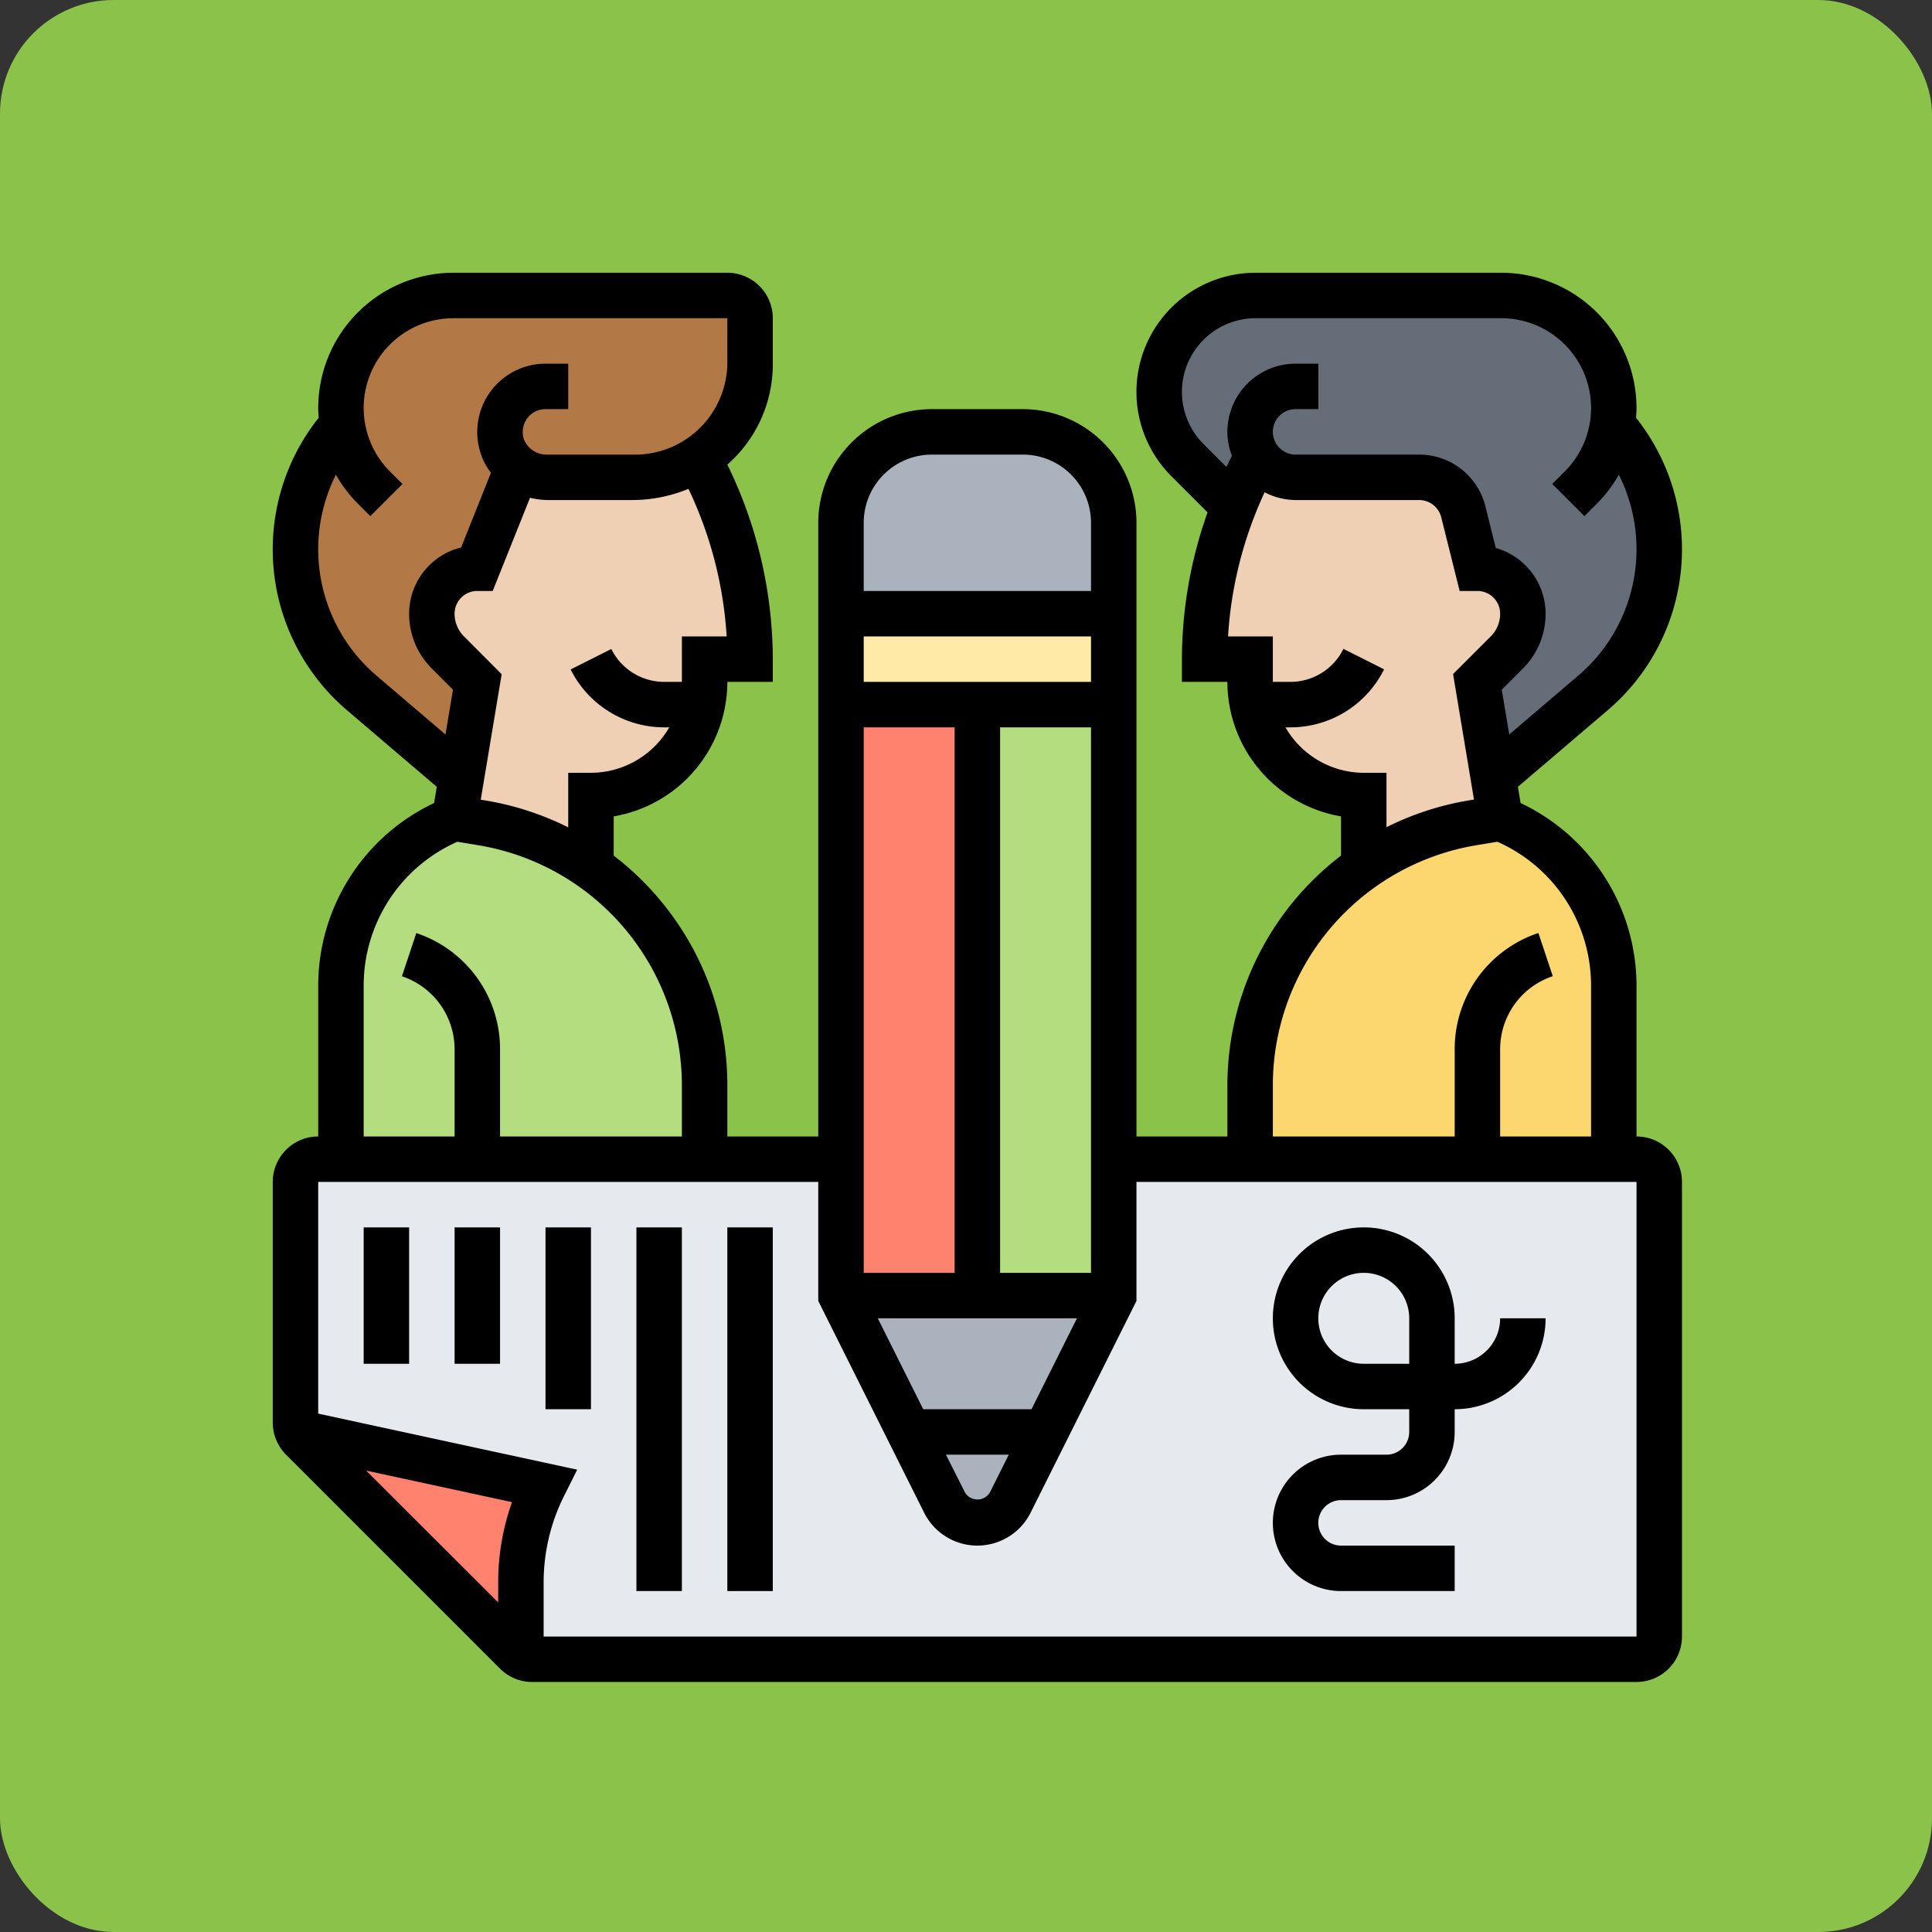 <svg xmlns="http://www.w3.org/2000/svg" width="85" height="85" viewBox="0 0 85 85">
  <rect x="0" y="0" width="85" height="85" fill="#333333" stroke="none"/>
  <g id="Grupo_1118068" data-name="Grupo 1118068" transform="translate(-199.282 -497)">
    <rect id="Rectángulo_412256" data-name="Rectángulo 412256" width="85" height="85" rx="5" transform="translate(199.282 497)" fill="#8bc34a"/>
    <g id="Grupo_1121457" data-name="Grupo 1121457" transform="translate(210.282 508)">
      <g id="Grupo_1121455" data-name="Grupo 1121455">
        <g id="Grupo_1121442" data-name="Grupo 1121442">
          <path id="Trazado_974542" data-name="Trazado 974542" d="M10,40H4V32.39A7.955,7.955,0,0,1,9,25l1.22.2A11.752,11.752,0,0,1,15,27.15v.01a11.494,11.494,0,0,1,2.82,2.79A11.667,11.667,0,0,1,20,36.75V40Z" fill="#b4dd7f"/>
        </g>
        <g id="Grupo_1121443" data-name="Grupo 1121443">
          <path id="Trazado_974543" data-name="Trazado 974543" d="M54,40H44V36.75a11.667,11.667,0,0,1,2.18-6.8A11.494,11.494,0,0,1,49,27.16v-.01a11.752,11.752,0,0,1,4.78-1.95L55,25a7.955,7.955,0,0,1,5,7.39V40Z" fill="#fcd770"/>
        </g>
        <g id="Grupo_1121444" data-name="Grupo 1121444">
          <path id="Trazado_974544" data-name="Trazado 974544" d="M61,40H3a1,1,0,0,0-1,1V51.59a.916.916,0,0,0,.11.43l10.81,2.34a9.474,9.474,0,0,0-1,4.24v3.26a.958.958,0,0,0,.49.14H61a1,1,0,0,0,1-1V41a1,1,0,0,0-1-1Z" fill="#e6e9ed"/>
        </g>
        <g id="Grupo_1121445" data-name="Grupo 1121445">
          <path id="Trazado_974545" data-name="Trazado 974545" d="M2.11,52.02l10.81,2.34a9.474,9.474,0,0,0-1,4.24v3.26a.8.8,0,0,1-.21-.15L2.29,52.29a.8.8,0,0,1-.18-.27Z" fill="#ff826e"/>
        </g>
        <g id="Grupo_1121446" data-name="Grupo 1121446">
          <path id="Trazado_974546" data-name="Trazado 974546" d="M44.32,9.08a17.98,17.98,0,0,0-1.04,2.2L41.24,9.24a4.243,4.243,0,0,1,3-7.24H55.05A4.951,4.951,0,0,1,60,6.95a4.524,4.524,0,0,1-.06.74h.01a8.329,8.329,0,0,1-.87,11.8L54.7,23.22,54,19l1.29-1.29A2.406,2.406,0,0,0,56,16a2.015,2.015,0,0,0-2-2l-.62-2.49A1.992,1.992,0,0,0,51.44,10H46a2,2,0,0,1-1.68-.92Z" fill="#656d78"/>
        </g>
        <g id="Grupo_1121447" data-name="Grupo 1121447">
          <path id="Trazado_974547" data-name="Trazado 974547" d="M11.78,9.56l-.01.01L10,14a2.015,2.015,0,0,0-2,2,2.406,2.406,0,0,0,.71,1.71L10,19l-.7,4.22L4.92,19.49a8.322,8.322,0,0,1-.87-11.8h.01A4.524,4.524,0,0,1,4,6.95,4.955,4.955,0,0,1,8.95,2H21a1,1,0,0,1,1,1V5a4.914,4.914,0,0,1-2.28,4.16v.01a5.49,5.49,0,0,1-2.93.83H13.11a2.169,2.169,0,0,1-1.33-.44Z" fill="#b27946"/>
        </g>
        <g id="Grupo_1121448" data-name="Grupo 1121448">
          <path id="Trazado_974548" data-name="Trazado 974548" d="M38,40v6H32V20h6Z" fill="#b4dd7f"/>
        </g>
        <g id="Grupo_1121449" data-name="Grupo 1121449">
          <path id="Trazado_974549" data-name="Trazado 974549" d="M32,20V46H26V20Z" fill="#ff826e"/>
        </g>
        <g id="Grupo_1121450" data-name="Grupo 1121450">
          <path id="Trazado_974550" data-name="Trazado 974550" d="M38,12v4H26V12a4,4,0,0,1,4-4h4A4,4,0,0,1,38,12Z" fill="#aab2bd"/>
        </g>
        <g id="Grupo_1121451" data-name="Grupo 1121451">
          <path id="Trazado_974551" data-name="Trazado 974551" d="M38,46l-4.55,9.11a1.626,1.626,0,0,1-2.9,0L26,46H38Z" fill="#aab2bd"/>
        </g>
        <g id="Grupo_1121452" data-name="Grupo 1121452">
          <path id="Trazado_974552" data-name="Trazado 974552" d="M38,16v4H26V16Z" fill="#ffeaa7"/>
        </g>
        <g id="Grupo_1121453" data-name="Grupo 1121453">
          <path id="Trazado_974553" data-name="Trazado 974553" d="M55,25l-1.22.2A11.752,11.752,0,0,0,49,27.15V24a5,5,0,0,1-4.9-4,4.712,4.712,0,0,1-.1-1V18H42a18.453,18.453,0,0,1,1.28-6.72,17.98,17.98,0,0,1,1.04-2.2A2,2,0,0,0,46,10h5.44a1.992,1.992,0,0,1,1.94,1.51L54,14a2.015,2.015,0,0,1,2,2,2.406,2.406,0,0,1-.71,1.71L54,19l.7,4.22Z" fill="#f0d0b4"/>
        </g>
        <g id="Grupo_1121454" data-name="Grupo 1121454">
          <path id="Trazado_974554" data-name="Trazado 974554" d="M19.9,20A5,5,0,0,1,15,24v3.15a11.752,11.752,0,0,0-4.78-1.95L9,25l.3-1.78L10,19,8.71,17.71A2.406,2.406,0,0,1,8,16a2.015,2.015,0,0,1,2-2l1.77-4.43.01-.01a2.169,2.169,0,0,0,1.33.44h3.68a5.49,5.49,0,0,0,2.93-.83A18.325,18.325,0,0,1,22,18H20v1A4.712,4.712,0,0,1,19.9,20Z" fill="#f0d0b4"/>
        </g>
      </g>
      <g id="Grupo_1121456" data-name="Grupo 1121456">
        <path id="Trazado_974555" data-name="Trazado 974555" d="M61,39V32.385a8.89,8.89,0,0,0-5.1-8.054l-.119-.715,3.945-3.364A9.3,9.3,0,0,0,60.979,7.38c.01-.143.021-.285.021-.43A5.957,5.957,0,0,0,55.05,1H44.243a5.242,5.242,0,0,0-3.708,8.949l1.593,1.594A19.3,19.3,0,0,0,41,18v1h2a6.01,6.01,0,0,0,5,5.917v1.726a12.736,12.736,0,0,0-5,10.109V39H39V12a5.006,5.006,0,0,0-5-5H30a5.006,5.006,0,0,0-5,5V39H21V36.752a12.64,12.64,0,0,0-2.368-7.387A12.745,12.745,0,0,0,16,26.643V24.917A6.01,6.01,0,0,0,21,19h2V18a19.556,19.556,0,0,0-2-8.559A5.875,5.875,0,0,0,23,5V3a2,2,0,0,0-2-2H8.95A5.957,5.957,0,0,0,3,6.95c0,.145.011.287.021.43A9.3,9.3,0,0,0,4.272,20.252l3.945,3.364-.119.715A8.89,8.89,0,0,0,3,32.385V39a2,2,0,0,0-2,2V51.586A2.011,2.011,0,0,0,1.586,53L11,62.414A1.986,1.986,0,0,0,12.414,63H61a2,2,0,0,0,2-2V41A2,2,0,0,0,61,39ZM41.949,8.534A3.242,3.242,0,0,1,44.243,3H55.05a3.95,3.95,0,0,1,2.793,6.743l-.55.55,1.414,1.414.551-.55a5.984,5.984,0,0,0,.964-1.272A7.308,7.308,0,0,1,58.43,18.73L55.4,21.314l-.329-1.972L56,18.414A3.394,3.394,0,0,0,57,16a3.008,3.008,0,0,0-2.191-2.89l-.459-1.839A3,3,0,0,0,51.438,9H46a1,1,0,0,1,0-2h1V5H46a3,3,0,0,0-3,3,2.969,2.969,0,0,0,.2,1.056c-.08.152-.16.314-.244.487ZM49,23a3.987,3.987,0,0,1-3.444-2h.208a4.594,4.594,0,0,0,4.13-2.553l-1.789-.9A2.6,2.6,0,0,1,45.764,19H45V17H43.029a17.526,17.526,0,0,1,1.61-6.342A2.967,2.967,0,0,0,46,11h5.438a1,1,0,0,1,.97.757L53.219,15H54a1,1,0,0,1,1,1,1.406,1.406,0,0,1-.414,1l-1.657,1.657.92,5.52-.23.038A12.766,12.766,0,0,0,50,25.393V23ZM45,36.752a10.71,10.71,0,0,1,8.949-10.564l.93-.154A6.918,6.918,0,0,1,59,32.385V39H55V35.162a3.385,3.385,0,0,1,2.316-3.214l-.633-1.9A5.379,5.379,0,0,0,53,35.162V39H45ZM34.382,51H29.618l-2-4h8.764Zm-1,2-.829,1.658a.64.64,0,0,1-1.1,0L30.618,53ZM37,19H27V17H37Zm-6,2V45H27V21Zm6,24H33V21h4ZM30,9h4a3,3,0,0,1,3,3v3H27V12A3,3,0,0,1,30,9Zm-9.03,8H19v2h-.764a2.6,2.6,0,0,1-2.341-1.447l-1.789.9A4.6,4.6,0,0,0,18.236,21h.208A3.987,3.987,0,0,1,15,23H14V25.4a12.79,12.79,0,0,0-3.62-1.179l-.229-.038.92-5.521L9.415,17A1.4,1.4,0,0,1,9,16a1,1,0,0,1,1-1h.677l1.642-4.1a3.26,3.26,0,0,0,.787.1h3.683a6.5,6.5,0,0,0,2.5-.492A17.54,17.54,0,0,1,20.97,17ZM5.57,18.73A7.308,7.308,0,0,1,3.778,9.885a5.955,5.955,0,0,0,.965,1.272l.55.55,1.414-1.414-.55-.55A3.95,3.95,0,0,1,8.95,3H21V5a4.066,4.066,0,0,1-4.21,4H13.107a1.079,1.079,0,0,1-1.054-.662,1.018,1.018,0,0,1,.142-.931A.99.99,0,0,1,13,7h1V5H13a3.006,3.006,0,0,0-2.859,3.926A2.776,2.776,0,0,0,10.6,9.8L9.289,13.085A3.006,3.006,0,0,0,7,16a3.393,3.393,0,0,0,1,2.414l.929.929L8.6,21.315ZM5,32.385a6.918,6.918,0,0,1,4.122-6.351l.93.154A10.708,10.708,0,0,1,19,36.752V39H11V35.162a5.379,5.379,0,0,0-3.684-5.11l-.633,1.9A3.385,3.385,0,0,1,9,35.162V39H5ZM10.918,58.6V59.5L5.11,53.7l6.416,1.388A10.516,10.516,0,0,0,10.918,58.6ZM61,61H12.918V58.6a8.5,8.5,0,0,1,.9-3.788l.576-1.152L3,51.193V41H25v5.236l4.658,9.316a2.618,2.618,0,0,0,4.684,0L39,46.236V41H61Z"/>
        <path id="Trazado_974556" data-name="Trazado 974556" d="M21,43h2V59H21Z"/>
        <path id="Trazado_974557" data-name="Trazado 974557" d="M17,43h2V59H17Z"/>
        <path id="Trazado_974558" data-name="Trazado 974558" d="M13,43h2v8H13Z"/>
        <path id="Trazado_974559" data-name="Trazado 974559" d="M9,43h2v6H9Z"/>
        <path id="Trazado_974560" data-name="Trazado 974560" d="M5,43H7v6H5Z"/>
        <path id="Trazado_974561" data-name="Trazado 974561" d="M49,51h2v1a1,1,0,0,1-1,1H48a3,3,0,0,0,0,6h5V57H48a1,1,0,0,1,0-2h2a3,3,0,0,0,3-3V51a4,4,0,0,0,4-4H55a2,2,0,0,1-2,2V47a4,4,0,1,0-4,4Zm0-6a2,2,0,0,1,2,2v2H49a2,2,0,0,1,0-4Z"/>
      </g>
    </g>
  </g>
</svg>
